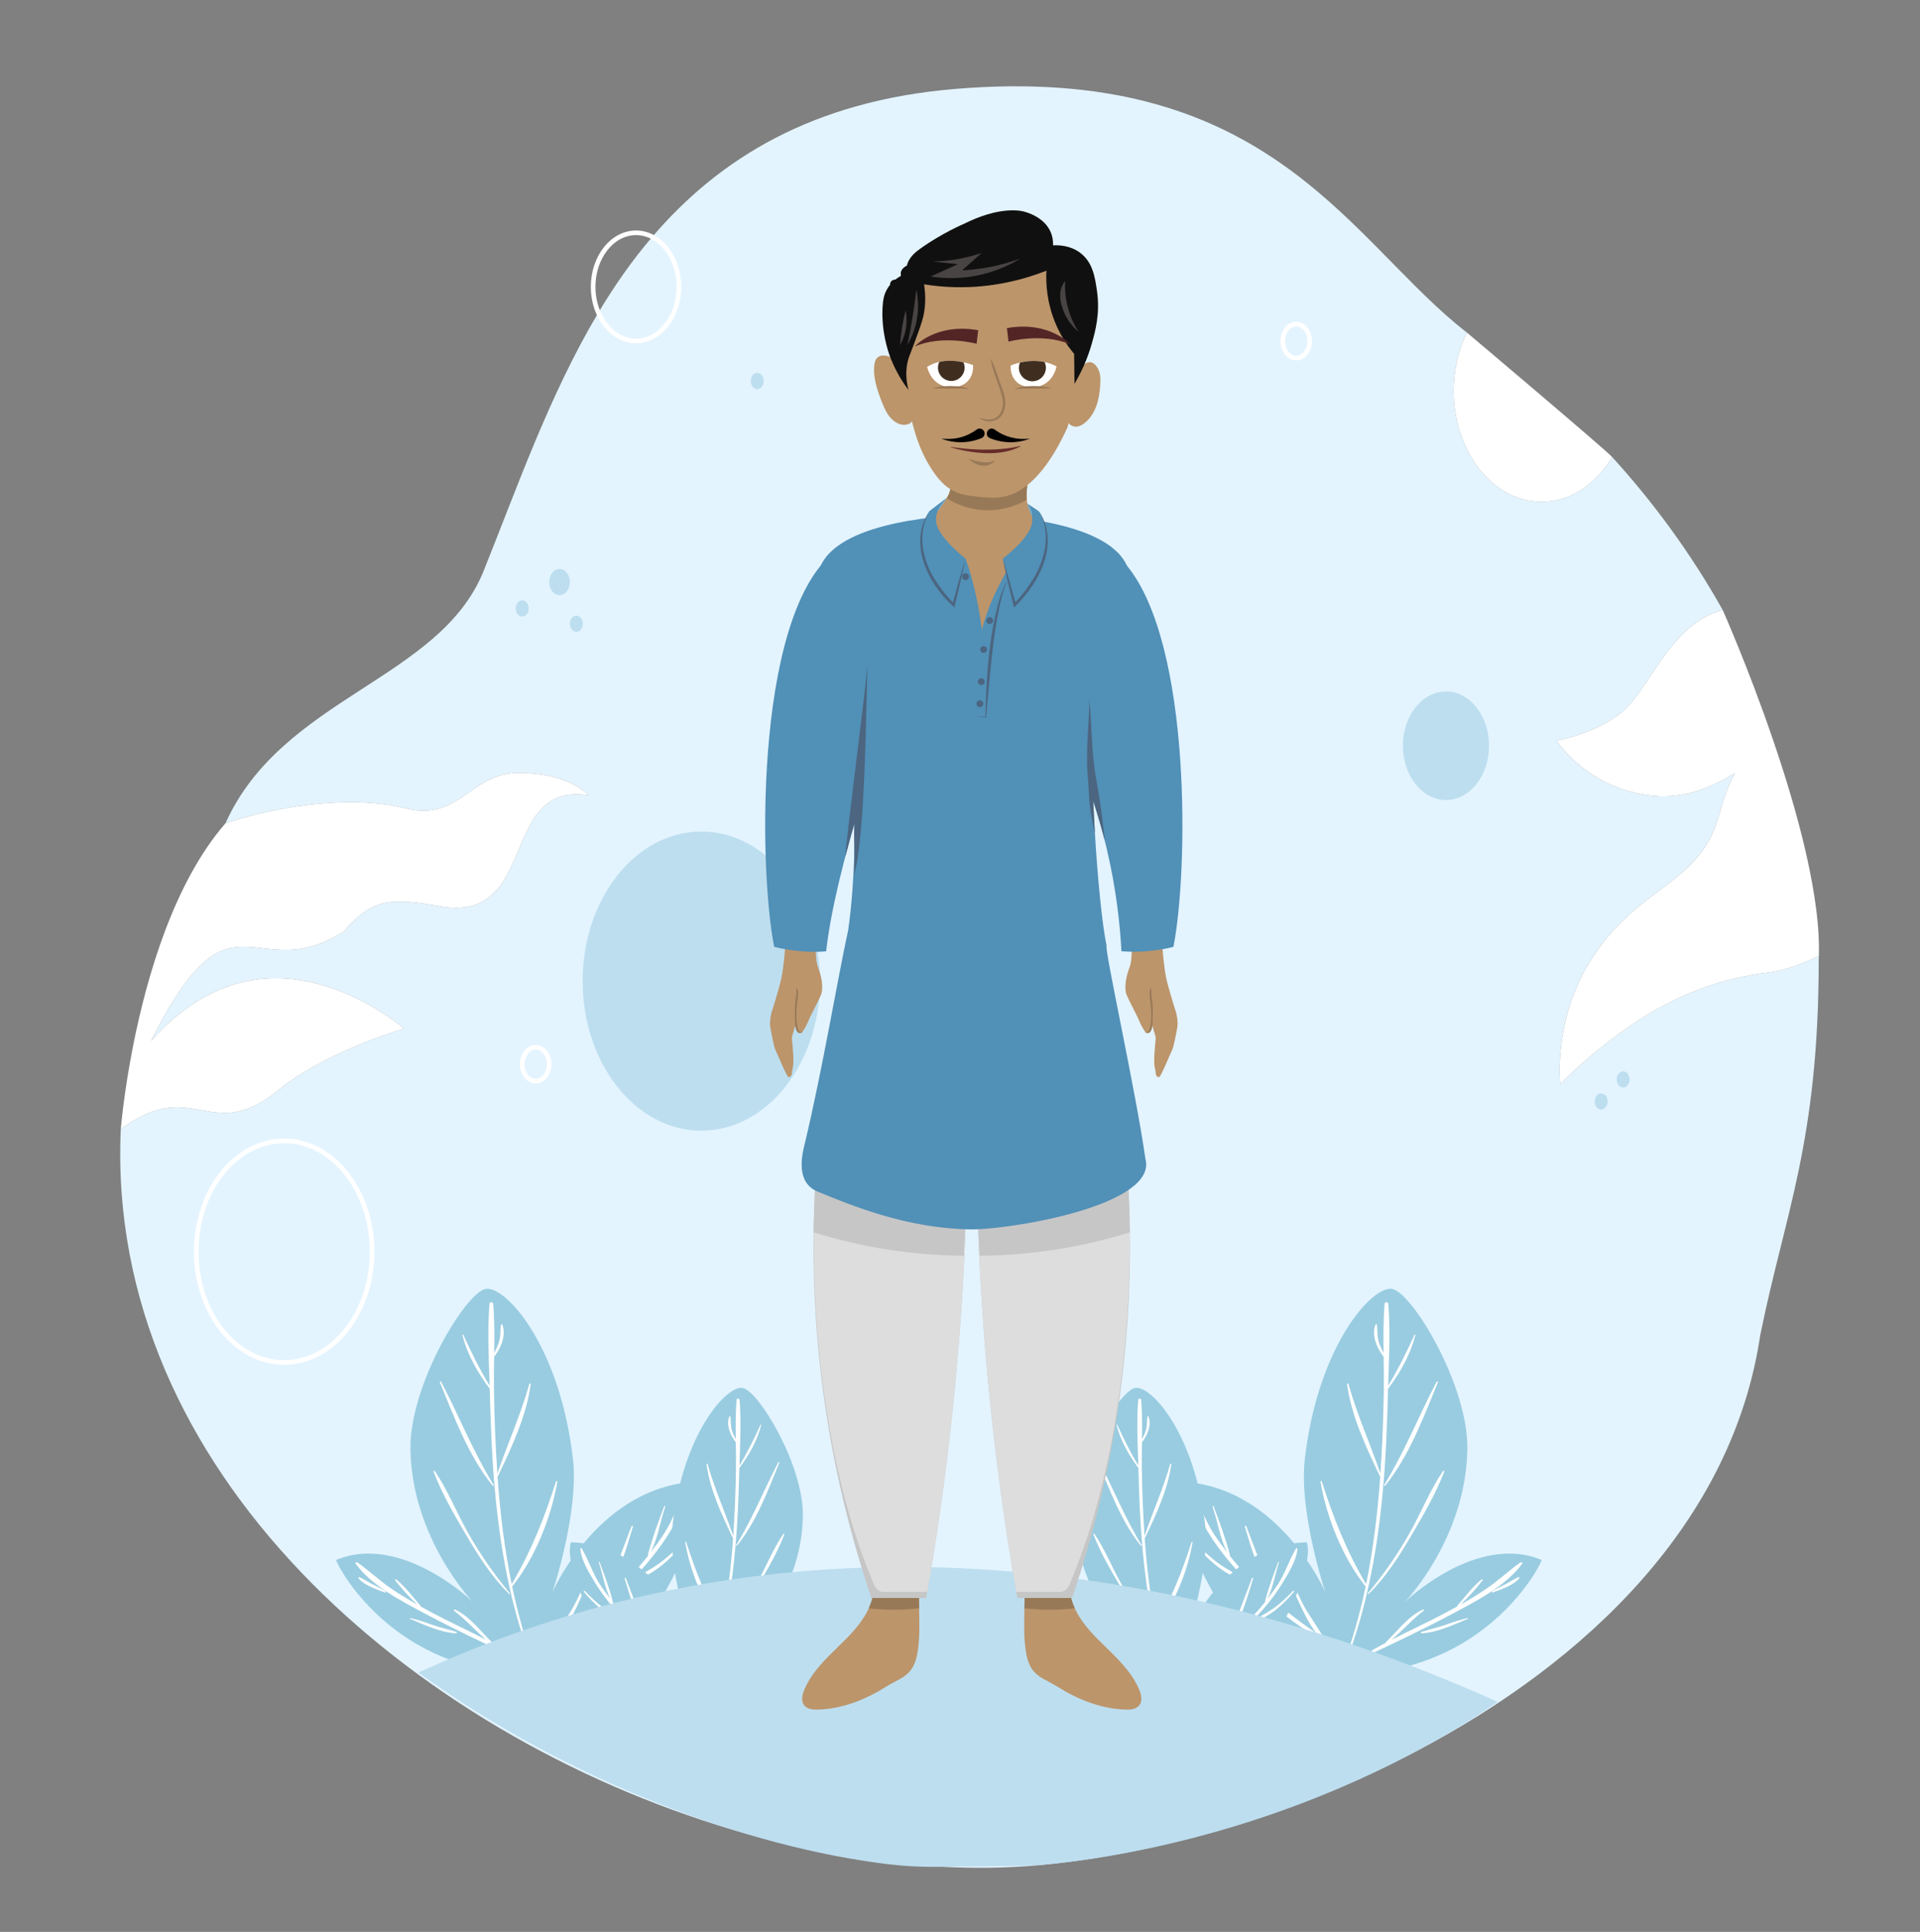 <?xml version="1.0" encoding="utf-8"?>
<!-- Generator: Adobe Illustrator 16.0.0, SVG Export Plug-In . SVG Version: 6.00 Build 0)  -->
<!DOCTYPE svg PUBLIC "-//W3C//DTD SVG 1.1//EN" "http://www.w3.org/Graphics/SVG/1.1/DTD/svg11.dtd">
<svg version="1.1" id="Layer_1" xmlns="http://www.w3.org/2000/svg" xmlns:xlink="http://www.w3.org/1999/xlink" x="0px" y="0px"
	 width="630px" height="634px" viewBox="0 0 630 634" enable-background="new 0 0 630 634" xml:space="preserve">
<rect x="0" y="0" width="630" height="634" fill="#808080" stroke="none"/>
<g>
	<defs>
		<polyline id="SVGID_1_" points="-188,-201 812,-201 812,799 -188,799 		"/>
	</defs>
	<clipPath id="SVGID_2_">
		<use xlink:href="#SVGID_1_"  overflow="visible"/>
	</clipPath>
	<path clip-path="url(#SVGID_2_)" fill="#E3F4FF" d="M596.765,314.966c0,59.88-11.12,83.199-19.199,123.29
		c-9.12,61.229-56.811,107.06-112.761,136.399c-0.17,0.101-0.34,0.19-0.51,0.271c-34.68,18.109-72.49,29.89-106.24,35.08
		c-0.64,0.1-1.279,0.199-1.91,0.279c-0.67,0.11-1.34,0.21-2,0.29c-1.22,0.17-2.42,0.33-3.63,0.48c-1.43,0.18-2.85,0.35-4.27,0.51
		c-2.07,0.24-4.13,0.44-6.16,0.62c-10.04,0.859-20.43,1-31.04,0.45c-22.48-1.15-45.96-5.37-69.27-12.351
		c-104.19-31.17-205.19-117.27-200.14-229.68c23.26-17.45,29.1,4.4,50.31-11.72c15.69-13.54,42.73-21.341,42.73-21.341
		c-16.86-13.409-52.04-31.06-83.12,4.08c26.65-53.35,33.65-17.17,63.19-35.859c8.76-9.92,13.54-11.43,30.06-8.63
		c34.73,7.49,20.08-40.82,50.39-36.12c0,0-6.19-7.28-22.71-7.39s-19.41,16.24-37.81,11.56c-11.92-3.04-28.44-2.39-44.77,1.2
		c-4.69,1.03-9.37,2.3-13.92,3.8c18.61-41.39,70.21-47.01,84.65-82.68c10.87-27.01,21.62-57.95,37.7-84.89
		c5.26-8.82,11.1-17.21,17.7-24.89c21.88-25.6,52.52-44.62,99.359-48.54c100.521-8.39,127.98,46.61,164.181,76.93
		c1.24,1.04,2.49,2.05,3.76,3.03c-2.75,5.56-4.34,12.13-4.34,19.17c0,20.08,12.91,36.36,28.84,36.36c9.48,0,17.9-5.77,23.16-14.68
		c12.97,14.23,25.54,31.06,36.26,50.18c-0.189,0.04-0.38,0.09-0.57,0.15c-15.75,4.54-22.43,23.01-30.54,31.5
		c-8.09,8.49-23.409,11.23-23.409,11.23s10.14,16.09,31.949,18.14c10.25,0.96,19.051-2.87,26.61-7.52
		c-5.88,10.68-4.29,18.04-12.33,27.6c-9.39,11.18-23.39,15.07-35.39,34.49c-12.01,19.42-9.641,40.02-9.641,40.02
		c3.311-3.359,8.061-7.85,14.2-12.64c5.38-4.21,15.87-12.29,29.811-17.86c12.09-4.819,21.83-5.779,24.979-6.24
		c4.78-0.699,10.16-2.539,15.82-5.319C596.755,314.136,596.765,314.556,596.765,314.966"/>
	<path clip-path="url(#SVGID_2_)" fill="#FFFFFF" d="M528.995,149.996c-5.26,8.91-13.681,14.68-23.16,14.68
		c-15.93,0-28.84-16.28-28.84-36.36c0-7.04,1.59-13.61,4.34-19.17C481.335,109.146,526.625,147.365,528.995,149.996"/>
	<path clip-path="url(#SVGID_2_)" fill="#FFFFFF" d="M193.195,261.016c-30.31-4.7-15.66,43.609-50.39,36.12
		c-16.52-2.8-21.3-1.29-30.06,8.63c-29.54,18.689-36.54-17.49-63.19,35.859c31.08-35.14,66.26-17.489,83.12-4.08
		c0,0-27.04,7.801-42.73,21.341c-21.21,16.12-27.05-5.73-50.31,11.72c0,0,0.92-11.7,4.11-27.76c4.45-22.36,13.3-53.19,30.24-72.66
		c4.55-1.5,9.23-2.77,13.92-3.8c16.33-3.59,32.85-4.24,44.77-1.2c18.4,4.68,21.29-11.67,37.81-11.56
		S193.195,261.016,193.195,261.016"/>
	<path clip-path="url(#SVGID_2_)" fill="#FFFFFF" d="M596.765,314.966c0-0.41-0.01-0.83-0.02-1.24
		c-5.66,2.78-11.04,4.62-15.82,5.319c-3.149,0.461-12.89,1.421-24.979,6.24c-13.94,5.57-24.431,13.65-29.811,17.86
		c-6.14,4.79-10.89,9.28-14.2,12.64c0,0-2.369-20.6,9.641-40.02c12-19.42,26-23.31,35.39-34.49c8.04-9.56,6.45-16.92,12.33-27.6
		c-7.56,4.65-16.36,8.48-26.61,7.52c-21.81-2.05-31.949-18.14-31.949-18.14s15.319-2.74,23.409-11.23
		c8.11-8.49,14.79-26.96,30.54-31.5c0.19-0.06,0.381-0.11,0.57-0.15C565.255,200.175,598.715,275.285,596.765,314.966"/>
	<path clip-path="url(#SVGID_2_)" fill="#99CCE0" d="M110.32,511.937c21.433-8.965,44.873,13.805,44.873,13.805
		s-20.094-20.76-20.515-50.231c-0.304-20.993,18.215-51.494,24.722-52.537c6.51-1.043,24.307,18.572,28.611,55.888
		c2.01,17.414-6.713,43.589-6.713,43.589s15.423-35.553,48.384-36.223c2.537,8.707-6.436,27.831-13.158,39.18
		c-5.833,9.852-20.474,27.129-52.178,23.305C125.309,544.002,109.834,512.141,110.32,511.937"/>
	<path clip-path="url(#SVGID_2_)" fill="#FFFFFF" d="M151.962,437.938c2.648,5.777,5.375,11.391,8.701,16.796
		c-0.293-8.887-0.747-17.969-0.062-26.778c0.062-0.799,1.178-0.799,1.241,0c0.413,5.309,0.391,10.689,0.32,16.065
		c0.606-1.135,1.136-2.308,1.543-3.546c0.625-1.912,0.421-3.861,0.655-5.819l0.415-0.058c1.437,3.518-0.375,7.735-2.629,10.654
		c-0.051,3.685-0.114,7.365-0.06,11.018c0.134,9.114,0.489,18.224,1.117,27.321c3.397-9.951,7.707-19.385,10.534-29.57l0.429,0.055
		c-1.363,10.459-6.235,20.803-10.732,30.26l-0.177,0.103l0.035,0.584c0.84,11.671,2.243,23.375,4.606,34.863
		c6.415-10.819,10.725-21.738,14.546-33.717c0.087-0.274,0.47-0.16,0.421,0.117c-1.999,11.672-7.308,25.004-14.755,34.29
		l-0.065,0.031c1.594,7.615,3.609,15.131,6.181,22.475c0.125,0.354-0.429,0.502-0.559,0.154
		c-6.461-17.602-9.641-36.017-11.32-54.634c-0.918-10.154-1.322-20.35-1.586-30.54c-0.016-0.76-0.043-1.53-0.071-2.297
		c-3.91-5.187-7.441-11.4-8.972-17.723L151.962,437.938z"/>
	<path clip-path="url(#SVGID_2_)" fill="#FFFFFF" d="M117.197,512.713c3.761,2.607,7.085,5.788,10.861,8.406
		c2.846,1.974,5.825,3.753,8.848,5.453c-2.64-2.48-5.144-5.236-7.339-8.093l0.321-0.247c3.08,2.425,5.467,5.766,8.06,8.685
		l0.025,0.261c1.271,0.703,2.55,1.398,3.832,2.082c5.803,3.098,11.827,5.843,17.696,8.854c-3.587-3.042-6.675-6.626-10.458-9.48
		c-0.248-0.188-0.041-0.555,0.247-0.422c4.918,2.276,8.305,7.057,12.131,10.729l0.079,0.203c2.232,1.182,4.438,2.409,6.588,3.724
		c0.381,0.23,0.049,0.763-0.339,0.581c-9.424-4.395-18.869-8.893-28.052-13.775c-7.821-4.154-17.631-9.166-22.986-16.476
		C116.505,512.912,116.912,512.515,117.197,512.713"/>
	<path clip-path="url(#SVGID_2_)" fill="#FFFFFF" d="M177.851,540.281c1.312-0.853,2.605-1.724,3.9-2.597l0.003-0.021
		c1.982-3.811,4.766-7.23,6.778-11.087c2.246-4.302,4.093-8.907,5.326-13.608l0.361,0.101c-0.738,4.942-2.707,9.514-4.866,13.991
		c-1.386,2.863-3.015,6.382-5.239,9.006c4.728-3.27,9.315-6.697,13.685-10.41c3.085-8.269,6.3-16.492,9.394-24.76
		c0.111-0.299,0.578-0.184,0.486,0.131c-2.374,8.006-5.046,16.246-8.827,23.739c2.393-2.072,4.721-4.226,6.969-6.494
		c2.439-2.455,4.715-5.057,6.863-7.762l-0.103-0.229c1.396-5.377,3.425-10.867,5.404-16.063l0.334,0.093
		c-1.686,4.854-2.466,10.519-4.82,15.14c1.485-1.931,2.925-3.899,4.266-5.934c3.088-4.685,4.652-10.032,7.485-14.771
		c0.147-0.25,0.614-0.163,0.581,0.159c-0.475,4.87-3.623,9.855-6.108,13.954c-3.324,5.494-7.498,10.47-11.892,15.127
		c-6.35,6.738-13.712,12.952-21.634,18.015c2.857-0.245,5.665-0.331,8.53-1.07c3.737-0.962,7.205-2.887,10.578-4.71
		c0.274-0.149,0.506,0.25,0.245,0.422c-5.856,3.772-13.55,7.563-20.752,6.208c-2.205,1.36-4.44,2.656-6.719,3.827
		C177.819,540.812,177.604,540.444,177.851,540.281"/>
	<path clip-path="url(#SVGID_2_)" fill="#FFFFFF" d="M142.666,482.761c4.114,6.051,6.944,13.106,10.488,19.513
		c4.09,7.396,8.808,14.18,14.212,20.676l-0.233,0.233c-5.614-5.529-9.937-12.221-13.911-18.983
		c-3.965-6.749-8.182-13.938-10.971-21.26C142.152,482.685,142.527,482.565,142.666,482.761"/>
	<path clip-path="url(#SVGID_2_)" fill="#FFFFFF" d="M144.667,453.3c5.977,11.404,10.586,23.177,17.387,34.173l-0.297,0.231
		c-7.97-9.767-12.753-22.683-17.492-34.235L144.667,453.3z"/>
	<path clip-path="url(#SVGID_2_)" fill="#FFFFFF" d="M134.458,531.004c2.493,0.468,4.905,1.363,7.295,2.2
		c2.68,0.935,5.437,1.542,8.134,2.396l-0.049,0.386c-5.084-0.092-10.796-2.868-15.434-4.783L134.458,531.004z"/>
	<path clip-path="url(#SVGID_2_)" fill="#FFFFFF" d="M117.737,517.518c1.502,0.564,2.83,1.54,4.256,2.276
		c1.523,0.786,3.058,1.505,4.519,2.4c0.22,0.133,0.076,0.526-0.182,0.429c-2.857-1.103-6.814-2.319-8.783-4.777L117.737,517.518z"/>
	<path clip-path="url(#SVGID_2_)" fill="#FFFFFF" d="M208.019,518.229c2.577-1.78,5.418-3.117,7.984-4.932
		c2.917-2.061,5.53-4.587,7.988-7.164c0.241-0.256,0.594,0.117,0.377,0.375c-4.076,4.878-9.885,10.382-16.216,12.036
		L208.019,518.229z"/>
	<path clip-path="url(#SVGID_2_)" fill="#99CCE0" d="M282.958,526.751c-17.171-7.183-35.95,11.059-35.95,11.059
		s16.099-16.631,16.436-40.242c0.243-16.817-14.593-41.253-19.806-42.089c-5.215-0.835-19.472,14.88-22.921,44.774
		c-1.61,13.951,5.379,34.92,5.379,34.92s-12.356-28.482-38.763-29.02c-2.032,6.976,5.156,22.296,10.541,31.39
		c4.674,7.891,16.403,21.732,41.802,18.67C270.95,552.439,283.347,526.914,282.958,526.751"/>
	<path clip-path="url(#SVGID_2_)" fill="#FFFFFF" d="M249.598,467.469c-2.121,4.628-4.306,9.125-6.971,13.455
		c0.235-7.119,0.598-14.395,0.05-21.453c-0.05-0.64-0.944-0.64-0.994,0c-0.331,4.254-0.313,8.564-0.257,12.872
		c-0.485-0.91-0.909-1.849-1.236-2.841c-0.5-1.532-0.337-3.095-0.524-4.663l-0.333-0.046c-1.151,2.818,0.3,6.197,2.106,8.535
		c0.042,2.953,0.091,5.9,0.048,8.827c-0.107,7.302-0.392,14.599-0.894,21.888c-2.722-7.972-6.175-15.53-8.44-23.689l-0.343,0.043
		c1.092,8.38,4.995,16.666,8.598,24.242l0.141,0.083l-0.028,0.468c-0.672,9.35-1.797,18.727-3.69,27.93
		c-5.139-8.668-8.592-17.414-11.653-27.012c-0.07-0.22-0.377-0.129-0.337,0.094c1.601,9.351,5.855,20.031,11.82,27.471l0.052,0.026
		c-1.277,6.101-2.891,12.121-4.951,18.004c-0.101,0.285,0.343,0.402,0.448,0.124c5.176-14.102,7.723-28.854,9.068-43.77
		c0.735-8.135,1.06-16.303,1.271-24.466c0.013-0.609,0.035-1.227,0.056-1.84c3.133-4.156,5.962-9.134,7.189-14.199L249.598,467.469z
		"/>
	<path clip-path="url(#SVGID_2_)" fill="#FFFFFF" d="M277.449,527.373c-3.013,2.089-5.676,4.637-8.701,6.734
		c-2.28,1.582-4.667,3.007-7.088,4.368c2.115-1.986,4.121-4.194,5.879-6.483l-0.257-0.198c-2.467,1.943-4.38,4.619-6.458,6.958
		l-0.019,0.209c-1.018,0.563-2.043,1.12-3.07,1.669c-4.65,2.48-9.476,4.68-14.177,7.093c2.874-2.437,5.348-5.309,8.378-7.596
		c0.199-0.15,0.033-0.444-0.197-0.337c-3.941,1.823-6.654,5.652-9.719,8.594l-0.064,0.163c-1.788,0.947-3.555,1.93-5.278,2.983
		c-0.304,0.185-0.039,0.611,0.272,0.466c7.55-3.521,15.117-7.124,22.473-11.036c6.266-3.328,14.125-7.343,18.415-13.199
		C278.004,527.532,277.677,527.215,277.449,527.373"/>
	<path clip-path="url(#SVGID_2_)" fill="#FFFFFF" d="M228.856,549.459c-1.051-0.683-2.087-1.382-3.124-2.08l-0.003-0.017
		c-1.588-3.054-3.818-5.792-5.43-8.883c-1.8-3.445-3.279-7.136-4.267-10.901l-0.289,0.08c0.592,3.96,2.169,7.622,3.899,11.21
		c1.109,2.293,2.415,5.111,4.197,7.214c-3.788-2.619-7.463-5.365-10.964-8.34c-2.471-6.624-5.047-13.213-7.526-19.835
		c-0.089-0.24-0.463-0.148-0.389,0.104c1.902,6.414,4.042,13.016,7.071,19.019c-1.917-1.66-3.781-3.386-5.583-5.202
		c-1.954-1.967-3.777-4.051-5.498-6.22l0.083-0.182c-1.119-4.308-2.744-8.707-4.33-12.869l-0.267,0.074
		c1.351,3.888,1.975,8.426,3.861,12.129c-1.19-1.547-2.343-3.124-3.418-4.754c-2.473-3.753-3.727-8.037-5.996-11.834
		c-0.117-0.2-0.492-0.13-0.466,0.129c0.381,3.901,2.903,7.896,4.894,11.179c2.663,4.401,6.007,8.388,9.527,12.118
		c5.087,5.398,10.985,10.377,17.332,14.433c-2.289-0.196-4.539-0.266-6.834-0.857c-2.994-0.771-5.772-2.313-8.474-3.772
		c-0.22-0.12-0.405,0.199-0.196,0.337c4.691,3.022,10.854,6.06,16.624,4.974c1.767,1.09,3.558,2.128,5.383,3.066
		C228.883,549.883,229.055,549.59,228.856,549.459"/>
	<path clip-path="url(#SVGID_2_)" fill="#FFFFFF" d="M257.045,503.377c-3.296,4.848-5.563,10.5-8.403,15.633
		c-3.276,5.924-7.055,11.359-11.385,16.564l0.187,0.187c4.497-4.43,7.961-9.791,11.144-15.209c3.177-5.406,6.555-11.166,8.79-17.031
		C257.456,503.316,257.156,503.221,257.045,503.377"/>
	<path clip-path="url(#SVGID_2_)" fill="#FFFFFF" d="M255.441,479.775c-4.789,9.136-8.481,18.567-13.929,27.377l0.237,0.185
		c6.386-7.824,10.217-18.171,14.014-27.427L255.441,479.775z"/>
	<path clip-path="url(#SVGID_2_)" fill="#FFFFFF" d="M263.62,542.026c-1.997,0.374-3.929,1.092-5.844,1.763
		c-2.147,0.748-4.356,1.235-6.516,1.918l0.039,0.31c4.073-0.074,8.648-2.297,12.364-3.831L263.62,542.026z"/>
	<path clip-path="url(#SVGID_2_)" fill="#FFFFFF" d="M277.016,531.222c-1.203,0.453-2.267,1.234-3.409,1.823
		c-1.221,0.631-2.45,1.206-3.621,1.924c-0.176,0.106-0.061,0.422,0.146,0.343c2.289-0.883,5.459-1.857,7.036-3.826L277.016,531.222z
		"/>
	<path clip-path="url(#SVGID_2_)" fill="#FFFFFF" d="M204.688,531.792c-2.065-1.427-4.34-2.498-6.397-3.951
		c-2.336-1.651-4.429-3.675-6.398-5.739c-0.194-0.205-0.477,0.094-0.303,0.3c3.266,3.907,7.92,8.317,12.991,9.644L204.688,531.792z"
		/>
	<path clip-path="url(#SVGID_2_)" fill="#99CCE0" d="M505.827,511.937c-21.433-8.965-44.873,13.805-44.873,13.805
		s20.094-20.76,20.515-50.231c0.305-20.993-18.215-51.494-24.722-52.537c-6.51-1.043-24.307,18.572-28.611,55.888
		c-2.01,17.414,6.714,43.589,6.714,43.589s-15.424-35.553-48.385-36.223c-2.537,8.707,6.437,27.831,13.158,39.18
		c5.833,9.852,20.475,27.129,52.178,23.305C490.838,544.002,506.313,512.141,505.827,511.937"/>
	<path clip-path="url(#SVGID_2_)" fill="#FFFFFF" d="M464.186,437.938c-2.648,5.777-5.375,11.391-8.701,16.796
		c0.293-8.887,0.747-17.969,0.063-26.778c-0.063-0.799-1.179-0.799-1.241,0c-0.413,5.309-0.392,10.689-0.32,16.065
		c-0.605-1.135-1.136-2.308-1.543-3.546c-0.625-1.912-0.421-3.861-0.655-5.819l-0.414-0.058c-1.438,3.518,0.375,7.735,2.629,10.654
		c0.051,3.685,0.113,7.365,0.06,11.018c-0.134,9.114-0.489,18.224-1.117,27.321c-3.396-9.951-7.707-19.385-10.534-29.57
		l-0.429,0.055c1.363,10.459,6.235,20.803,10.732,30.26l0.177,0.103l-0.035,0.584c-0.84,11.671-2.243,23.375-4.605,34.863
		c-6.415-10.819-10.726-21.738-14.547-33.717c-0.087-0.274-0.47-0.16-0.421,0.117c1.999,11.672,7.309,25.004,14.755,34.29
		l0.065,0.031c-1.594,7.615-3.609,15.131-6.181,22.475c-0.125,0.354,0.429,0.502,0.559,0.154
		c6.461-17.602,9.641-36.017,11.32-54.634c0.918-10.154,1.322-20.35,1.586-30.54c0.016-0.76,0.043-1.53,0.071-2.297
		c3.909-5.187,7.44-11.4,8.972-17.723L464.186,437.938z"/>
	<path clip-path="url(#SVGID_2_)" fill="#FFFFFF" d="M498.951,512.713c-3.762,2.607-7.086,5.788-10.861,8.406
		c-2.846,1.974-5.825,3.753-8.849,5.453c2.641-2.48,5.145-5.236,7.34-8.093l-0.321-0.247c-3.08,2.425-5.467,5.766-8.061,8.685
		l-0.024,0.261c-1.271,0.703-2.55,1.398-3.832,2.082c-5.803,3.098-11.827,5.843-17.696,8.854c3.587-3.042,6.675-6.626,10.458-9.48
		c0.248-0.188,0.041-0.555-0.247-0.422c-4.918,2.276-8.305,7.057-12.131,10.729l-0.079,0.203c-2.231,1.182-4.438,2.409-6.588,3.724
		c-0.381,0.23-0.049,0.763,0.339,0.581c9.424-4.395,18.869-8.893,28.053-13.775c7.82-4.154,17.63-9.166,22.985-16.476
		C499.643,512.912,499.235,512.515,498.951,512.713"/>
	<path clip-path="url(#SVGID_2_)" fill="#FFFFFF" d="M438.296,540.281c-1.312-0.853-2.604-1.724-3.899-2.597l-0.004-0.021
		c-1.981-3.811-4.766-7.23-6.777-11.087c-2.246-4.302-4.093-8.907-5.326-13.608l-0.361,0.101c0.738,4.942,2.707,9.514,4.866,13.991
		c1.386,2.863,3.015,6.382,5.239,9.006c-4.729-3.27-9.315-6.697-13.686-10.41c-3.085-8.269-6.3-16.492-9.394-24.76
		c-0.111-0.299-0.578-0.184-0.486,0.131c2.374,8.006,5.046,16.246,8.827,23.739c-2.393-2.072-4.721-4.226-6.969-6.494
		c-2.439-2.455-4.715-5.057-6.863-7.762l0.104-0.229c-1.396-5.377-3.426-10.867-5.404-16.063l-0.334,0.093
		c1.686,4.854,2.466,10.519,4.82,15.14c-1.485-1.931-2.926-3.899-4.267-5.934c-3.088-4.685-4.651-10.032-7.484-14.771
		c-0.147-0.25-0.614-0.163-0.581,0.159c0.475,4.87,3.623,9.855,6.107,13.954c3.324,5.494,7.498,10.47,11.893,15.127
		c6.35,6.738,13.712,12.952,21.634,18.015c-2.857-0.245-5.665-0.331-8.53-1.07c-3.737-0.962-7.205-2.887-10.578-4.71
		c-0.273-0.149-0.505,0.25-0.245,0.422c5.856,3.772,13.551,7.563,20.752,6.208c2.205,1.36,4.44,2.656,6.72,3.827
		C438.329,540.812,438.543,540.444,438.296,540.281"/>
	<path clip-path="url(#SVGID_2_)" fill="#FFFFFF" d="M473.481,482.761c-4.113,6.051-6.943,13.106-10.487,19.513
		c-4.09,7.396-8.809,14.18-14.212,20.676l0.232,0.233c5.614-5.529,9.938-12.221,13.911-18.983
		c3.965-6.749,8.182-13.938,10.971-21.26C473.995,482.685,473.62,482.565,473.481,482.761"/>
	<path clip-path="url(#SVGID_2_)" fill="#FFFFFF" d="M471.48,453.3c-5.978,11.404-10.586,23.177-17.387,34.173l0.296,0.231
		c7.971-9.767,12.754-22.683,17.493-34.235L471.48,453.3z"/>
	<path clip-path="url(#SVGID_2_)" fill="#FFFFFF" d="M481.689,531.004c-2.493,0.468-4.905,1.363-7.295,2.2
		c-2.681,0.935-5.438,1.542-8.135,2.396l0.049,0.386c5.084-0.092,10.797-2.868,15.435-4.783L481.689,531.004z"/>
	<path clip-path="url(#SVGID_2_)" fill="#FFFFFF" d="M498.41,517.518c-1.502,0.564-2.83,1.54-4.256,2.276
		c-1.523,0.786-3.058,1.505-4.52,2.4c-0.22,0.133-0.075,0.526,0.183,0.429c2.856-1.103,6.813-2.319,8.783-4.777L498.41,517.518z"/>
	<path clip-path="url(#SVGID_2_)" fill="#FFFFFF" d="M408.129,518.229c-2.577-1.78-5.418-3.117-7.984-4.932
		c-2.917-2.061-5.529-4.587-7.988-7.164c-0.24-0.256-0.594,0.117-0.377,0.375c4.076,4.878,9.886,10.382,16.217,12.036
		L408.129,518.229z"/>
	<path clip-path="url(#SVGID_2_)" fill="#99CCE0" d="M333.189,526.751c17.171-7.183,35.95,11.059,35.95,11.059
		s-16.1-16.631-16.437-40.242c-0.242-16.817,14.594-41.253,19.807-42.089c5.215-0.835,19.472,14.88,22.921,44.774
		c1.609,13.951-5.379,34.92-5.379,34.92s12.355-28.482,38.763-29.02c2.032,6.976-5.156,22.296-10.541,31.39
		c-4.674,7.891-16.403,21.732-41.802,18.67C345.197,552.439,332.801,526.914,333.189,526.751"/>
	<path clip-path="url(#SVGID_2_)" fill="#FFFFFF" d="M366.55,467.469c2.121,4.628,4.306,9.125,6.971,13.455
		c-0.234-7.119-0.598-14.395-0.05-21.453c0.05-0.64,0.944-0.64,0.994,0c0.331,4.254,0.313,8.564,0.257,12.872
		c0.485-0.91,0.909-1.849,1.236-2.841c0.5-1.532,0.337-3.095,0.523-4.663l0.333-0.046c1.151,2.818-0.3,6.197-2.105,8.535
		c-0.042,2.953-0.091,5.9-0.048,8.827c0.106,7.302,0.392,14.599,0.894,21.888c2.723-7.972,6.175-15.53,8.44-23.689l0.344,0.043
		c-1.093,8.38-4.996,16.666-8.599,24.242l-0.142,0.083l0.028,0.468c0.672,9.35,1.797,18.727,3.689,27.93
		c5.14-8.668,8.593-17.414,11.653-27.012c0.07-0.22,0.377-0.129,0.338,0.094c-1.602,9.351-5.855,20.031-11.82,27.471l-0.053,0.026
		c1.277,6.101,2.892,12.121,4.951,18.004c0.102,0.285-0.343,0.402-0.448,0.124c-5.176-14.102-7.723-28.854-9.067-43.77
		c-0.735-8.135-1.061-16.303-1.271-24.466c-0.013-0.609-0.035-1.227-0.056-1.84c-3.133-4.156-5.962-9.134-7.189-14.199
		L366.55,467.469z"/>
	<path clip-path="url(#SVGID_2_)" fill="#FFFFFF" d="M338.698,527.373c3.013,2.089,5.676,4.637,8.701,6.734
		c2.28,1.582,4.667,3.007,7.088,4.368c-2.115-1.986-4.121-4.194-5.879-6.483l0.257-0.198c2.467,1.943,4.38,4.619,6.458,6.958
		l0.02,0.209c1.018,0.563,2.043,1.12,3.069,1.669c4.65,2.48,9.477,4.68,14.178,7.093c-2.874-2.437-5.349-5.309-8.378-7.596
		c-0.198-0.15-0.033-0.444,0.196-0.337c3.941,1.823,6.654,5.652,9.719,8.594l0.064,0.163c1.788,0.947,3.555,1.93,5.278,2.983
		c0.304,0.185,0.039,0.611-0.272,0.466c-7.55-3.521-15.117-7.124-22.473-11.036c-6.267-3.328-14.125-7.343-18.415-13.199
		C338.144,527.532,338.471,527.215,338.698,527.373"/>
	<path clip-path="url(#SVGID_2_)" fill="#FFFFFF" d="M387.291,549.459c1.051-0.683,2.087-1.382,3.124-2.08l0.003-0.017
		c1.588-3.054,3.818-5.792,5.43-8.883c1.8-3.445,3.279-7.136,4.268-10.901l0.289,0.08c-0.593,3.96-2.17,7.622-3.899,11.21
		c-1.109,2.293-2.415,5.111-4.197,7.214c3.788-2.619,7.463-5.365,10.964-8.34c2.472-6.624,5.047-13.213,7.526-19.835
		c0.089-0.24,0.463-0.148,0.389,0.104c-1.901,6.414-4.042,13.016-7.07,19.019c1.917-1.66,3.78-3.386,5.583-5.202
		c1.954-1.967,3.776-4.051,5.498-6.22l-0.083-0.182c1.118-4.308,2.743-8.707,4.329-12.869l0.268,0.074
		c-1.352,3.888-1.975,8.426-3.861,12.129c1.19-1.547,2.344-3.124,3.418-4.754c2.474-3.753,3.728-8.037,5.996-11.834
		c0.117-0.2,0.492-0.13,0.466,0.129c-0.381,3.901-2.902,7.896-4.894,11.179c-2.663,4.401-6.007,8.388-9.527,12.118
		c-5.087,5.398-10.984,10.377-17.332,14.433c2.289-0.196,4.539-0.266,6.834-0.857c2.994-0.771,5.772-2.313,8.475-3.772
		c0.22-0.12,0.404,0.199,0.195,0.337c-4.69,3.022-10.854,6.06-16.624,4.974c-1.767,1.09-3.558,2.128-5.383,3.066
		C387.265,549.883,387.093,549.59,387.291,549.459"/>
	<path clip-path="url(#SVGID_2_)" fill="#FFFFFF" d="M359.103,503.377c3.296,4.848,5.563,10.5,8.403,15.633
		c3.275,5.924,7.055,11.359,11.385,16.564l-0.188,0.187c-4.497-4.43-7.961-9.791-11.144-15.209
		c-3.177-5.406-6.556-11.166-8.79-17.031C358.691,503.316,358.991,503.221,359.103,503.377"/>
	<path clip-path="url(#SVGID_2_)" fill="#FFFFFF" d="M360.706,479.775c4.789,9.136,8.48,18.567,13.929,27.377l-0.237,0.185
		c-6.386-7.824-10.217-18.171-14.014-27.427L360.706,479.775z"/>
	<path clip-path="url(#SVGID_2_)" fill="#FFFFFF" d="M352.527,542.026c1.997,0.374,3.929,1.092,5.844,1.763
		c2.147,0.748,4.356,1.235,6.517,1.918l-0.039,0.31c-4.073-0.074-8.648-2.297-12.364-3.831L352.527,542.026z"/>
	<path clip-path="url(#SVGID_2_)" fill="#FFFFFF" d="M339.132,531.222c1.202,0.453,2.267,1.234,3.408,1.823
		c1.222,0.631,2.45,1.206,3.621,1.924c0.177,0.106,0.062,0.422-0.146,0.343c-2.289-0.883-5.459-1.857-7.036-3.826L339.132,531.222z"
		/>
	<path clip-path="url(#SVGID_2_)" fill="#FFFFFF" d="M411.459,531.792c2.064-1.427,4.341-2.498,6.396-3.951
		c2.336-1.651,4.43-3.675,6.398-5.739c0.194-0.205,0.477,0.094,0.303,0.3c-3.266,3.907-7.92,8.317-12.99,9.644L411.459,531.792z"/>
	<path clip-path="url(#SVGID_2_)" fill="#BDDEEF" d="M269.066,321.978c0,27.107-17.436,49.082-38.943,49.082
		c-21.508,0-38.944-21.975-38.944-49.082c0-27.107,17.436-49.082,38.944-49.082C251.63,272.896,269.066,294.871,269.066,321.978"/>
	<path clip-path="url(#SVGID_2_)" fill="#BDDEEF" d="M488.597,244.733c0,9.841-6.33,17.819-14.139,17.819
		s-14.139-7.978-14.139-17.819c0-9.841,6.33-17.819,14.139-17.819S488.597,234.892,488.597,244.733"/>
	<path clip-path="url(#SVGID_2_)" fill="#BDDEEF" d="M491.475,558.535c-46.313,31.491-99.907,47.984-145.23,53.03
		c-3.711,0.413-7.43,0.654-11.163,0.731c-9.383,0.193-18.854,0.313-28.411,0.358c-4.97,0.024-9.939-0.235-14.875-0.823
		c-46.459-5.532-105.306-27.264-154.49-62.946c18.047-8.304,37.948-15.771,59.711-21.632
		C322.424,493.479,435.07,533.158,491.475,558.535"/>
	<path clip-path="url(#SVGID_2_)" fill="#BDDEEF" d="M173.475,199.657c0,1.473-0.947,2.667-2.116,2.667
		c-1.168,0-2.116-1.194-2.116-2.667s0.948-2.667,2.116-2.667C172.528,196.99,173.475,198.184,173.475,199.657"/>
	<path clip-path="url(#SVGID_2_)" fill="#BDDEEF" d="M191.235,204.697c0,1.473-0.947,2.667-2.116,2.667
		c-1.168,0-2.116-1.194-2.116-2.667c0-1.473,0.948-2.667,2.116-2.667C190.289,202.03,191.235,203.225,191.235,204.697"/>
	<path clip-path="url(#SVGID_2_)" fill="#BDDEEF" d="M250.59,125.038c0,1.473-0.947,2.667-2.116,2.667
		c-1.168,0-2.116-1.194-2.116-2.667s0.948-2.667,2.116-2.667C249.644,122.371,250.59,123.564,250.59,125.038"/>
	<path clip-path="url(#SVGID_2_)" fill="#BDDEEF" d="M527.508,361.475c0,1.474-0.947,2.667-2.116,2.667
		c-1.168,0-2.116-1.193-2.116-2.667c0-1.473,0.948-2.667,2.116-2.667C526.561,358.808,527.508,360.002,527.508,361.475"/>
	<path clip-path="url(#SVGID_2_)" fill="#BDDEEF" d="M534.713,354.252c0,1.474-0.947,2.667-2.116,2.667
		c-1.168,0-2.116-1.193-2.116-2.667c0-1.473,0.948-2.667,2.116-2.667C533.766,351.585,534.713,352.779,534.713,354.252"/>
	<path clip-path="url(#SVGID_2_)" fill="#BDDEEF" d="M187.003,191.004c0,2.372-1.526,4.295-3.408,4.295
		c-1.881,0-3.407-1.923-3.407-4.295c0-2.372,1.526-4.295,3.407-4.295C185.478,186.709,187.003,188.632,187.003,191.004"/>
	
		<ellipse clip-path="url(#SVGID_2_)" fill="none" stroke="#FFFFFF" stroke-width="1.515" stroke-miterlimit="10" cx="175.774" cy="349.243" rx="4.415" ry="5.563"/>
	
		<ellipse clip-path="url(#SVGID_2_)" fill="none" stroke="#FFFFFF" stroke-width="1.515" stroke-miterlimit="10" cx="425.316" cy="111.949" rx="4.415" ry="5.564"/>
	
		<ellipse clip-path="url(#SVGID_2_)" fill="none" stroke="#FFFFFF" stroke-width="1.515" stroke-miterlimit="10" cx="208.698" cy="94.145" rx="14.077" ry="17.741"/>
	
		<ellipse clip-path="url(#SVGID_2_)" fill="none" stroke="#FFFFFF" stroke-width="1.515" stroke-miterlimit="10" cx="93.24" cy="410.767" rx="28.844" ry="36.354"/>
	<path clip-path="url(#SVGID_2_)" fill="#BC956B" d="M286.253,515.856c1.549,4.954,0.017,10.442-2.751,14.833
		s-6.668,7.925-10.364,11.569c-3.696,3.644-7.309,7.568-9.267,12.375c-0.658,1.614-1.07,3.604-0.006,4.986
		c1.008,1.306,2.889,1.483,4.538,1.433c7.932-0.246,15.589-3.258,22.298-7.497c3.818-2.413,7.384-3.173,9.234-7.294
		c1.691-3.765,1.785-10.272,1.718-14.399c-0.064-3.841-0.127-7.683-0.19-11.523c-0.017-1.029-0.09-2.187-0.863-2.865
		c-0.542-0.477-1.303-0.595-2.019-0.693c-4.214-0.577-8.428-1.154-12.642-1.731L286.253,515.856z"/>
	<path clip-path="url(#SVGID_2_)" fill="#987957" d="M285.063,527.801c1.711-3.775,2.418-8.025,1.189-11.946l-0.313-0.804
		c4.21,0.578,8.428,1.149,12.637,1.728c0.723,0.097,1.479,0.217,2.025,0.699c0.771,0.675,0.844,1.832,0.859,2.859
		c0.041,2.483,0.081,4.974,0.129,7.464c-2.491,0.29-5.299,0.484-8.371,0.48C290.231,528.276,287.498,528.085,285.063,527.801"/>
	<path clip-path="url(#SVGID_2_)" fill="#C6C6C6" d="M317.426,372.775c0.008,0.94,0,1.88-0.008,2.82c0,0.313,0,0.627-0.009,0.94
		c-0.008,1.204-0.016,2.418-0.031,3.623c-0.017,1.551-0.04,3.108-0.065,4.659c-0.015,0.9-0.031,1.792-0.047,2.691
		c-0.025,1.31-0.057,2.62-0.089,3.929c-0.008,0.475-0.024,0.94-0.04,1.414c-0.008,0.402-0.017,0.795-0.024,1.197
		c-0.169,6.371-0.41,12.742-0.723,19.113c-0.049,0.939-0.089,1.872-0.146,2.812c-0.023,0.498-0.048,0.996-0.08,1.494
		c-0.04,0.788-0.088,1.583-0.129,2.379c-0.008,0.184-0.016,0.369-0.031,0.554c-0.049,0.835-0.098,1.663-0.145,2.499
		c-0.161,2.691-0.33,5.383-0.515,8.074c-0.057,0.763-0.104,1.534-0.161,2.298c-0.063,0.892-0.128,1.775-0.192,2.659
		c-0.112,1.422-0.217,2.844-0.33,4.266c0,0.049-0.008,0.104-0.008,0.153c-0.12,1.494-0.241,2.972-0.369,4.45
		c-0.129,1.535-0.265,3.069-0.401,4.604c-0.032,0.458-0.08,0.908-0.121,1.366c-0.097,1.052-0.192,2.089-0.289,3.133
		c-0.257,2.74-0.53,5.447-0.812,8.132c-0.089,0.835-0.177,1.671-0.265,2.506c-0.056,0.538-0.113,1.068-0.169,1.599
		c-0.056,0.554-0.12,1.101-0.185,1.647c-0.057,0.514-0.112,1.02-0.168,1.525c-0.113,1.021-0.233,2.049-0.354,3.062
		c0,0.023-0.008,0.057-0.008,0.089c-0.176,1.494-0.353,2.988-0.53,4.491c-0.241,2.04-0.499,4.064-0.755,6.073
		c-0.105,0.852-0.217,1.688-0.33,2.53c-0.056,0.426-0.112,0.844-0.168,1.262c-0.169,1.285-0.346,2.563-0.523,3.841
		c-0.088,0.658-0.176,1.309-0.265,1.96c-0.12,0.867-0.249,1.735-0.37,2.603c-0.016,0.097-0.023,0.193-0.04,0.289
		c-0.136,0.957-0.273,1.913-0.409,2.861c-0.064,0.466-0.137,0.932-0.209,1.397c-0.217,1.47-0.442,2.933-0.659,4.395
		c-0.755,4.893-1.542,9.777-2.37,14.646c-0.209,1.205-0.418,2.419-0.627,3.624c-0.112,0.667-0.225,1.325-0.345,1.984h-17.989
		c-3.928-11.569-8.146-25.982-11.617-42.822c-4.475-21.724-7.688-47.489-7.343-76.412c0-0.257,0.008-0.514,0.008-0.763
		c0.016-1.052,0.04-2.089,0.056-3.133c0.041-1.647,0.089-3.286,0.145-4.901c0.008-0.072,0.008-0.153,0.008-0.225
		c0.819-21.757,3.527-40.95,6.748-56.985c0.009-0.033,0.017-0.065,0.025-0.097l37.408-1.027c0.952-0.028,1.899-0.055,2.834-0.082
		c0.86-0.024,1.72-0.048,2.564-0.072h0.104c0.072,2.018,0.136,4.033,0.192,6.05c0.024,0.893,0.049,1.791,0.073,2.691
		c0.016,0.378,0.023,0.747,0.031,1.125c0.017,0.61,0.032,1.221,0.049,1.832c0.031,1.333,0.057,2.675,0.079,4.017
		c0.033,1.632,0.058,3.263,0.073,4.901c0.017,1.044,0.024,2.088,0.032,3.141c0.008,0.104,0.008,0.209,0,0.313
		C317.434,365.528,317.441,369.129,317.426,372.775"/>
	<path clip-path="url(#SVGID_2_)" fill="#DDDDDD" d="M317.441,369.988c0,0.932,0,1.855-0.016,2.788c0.008,0.939,0,1.88-0.008,2.819
		c0,0.313,0,0.626-0.009,0.94c-0.008,1.205-0.016,2.418-0.031,3.623c-0.017,1.551-0.04,3.108-0.065,4.66
		c-0.015,0.899-0.031,1.791-0.048,2.69c-0.024,1.311-0.056,2.619-0.088,3.929c-0.017,0.868-0.04,1.743-0.064,2.611
		c-0.169,6.371-0.41,12.742-0.723,19.113c-0.049,0.939-0.089,1.872-0.146,2.812c-0.023,0.498-0.048,0.996-0.079,1.494
		c-0.04,0.788-0.09,1.583-0.13,2.378c-0.008,0.186-0.016,0.37-0.031,0.556c-0.049,0.835-0.098,1.662-0.145,2.498
		c-0.161,2.691-0.33,5.383-0.515,8.074c-0.056,0.764-0.104,1.534-0.161,2.297c-0.064,0.893-0.128,1.776-0.192,2.66
		c-0.112,1.422-0.217,2.845-0.33,4.267c-0.119,1.534-0.249,3.068-0.377,4.603c-0.129,1.535-0.265,3.069-0.401,4.604
		c-0.378,4.21-0.788,8.42-1.222,12.629c-0.089,0.836-0.177,1.671-0.265,2.507c-0.121,1.077-0.232,2.161-0.354,3.246
		c-0.168,1.525-0.345,3.053-0.522,4.587c0,0.023-0.008,0.056-0.008,0.089c-0.177,1.494-0.354,2.988-0.53,4.491
		c-0.354,2.868-0.715,5.735-1.085,8.604c-0.056,0.427-0.112,0.845-0.168,1.262c-0.169,1.285-0.346,2.563-0.523,3.841
		c-0.209,1.525-0.418,3.045-0.635,4.563c-0.016,0.098-0.024,0.193-0.04,0.289c-0.201,1.422-0.409,2.844-0.618,4.258
		c-0.217,1.472-0.442,2.934-0.659,4.396c-0.755,4.893-1.542,9.777-2.37,14.646c-0.209,1.205-0.418,2.418-0.627,3.624H289.9
		c-1.301,0-2.474-0.876-3.028-2.25c-0.04-0.096-0.081-0.192-0.113-0.289c-13.594-31.711-20.061-74.42-19.732-115.458
		c0.016-2.69,0.065-5.375,0.145-8.05c0.008-0.071,0.008-0.152,0.008-0.225c0.611-20.117,2.876-39.616,6.748-56.986
		c12.638-0.369,27.308-0.835,40.267-1.205c0.86-0.023,1.721-0.048,2.563-0.071h0.104c0.072,2.016,0.137,4.032,0.192,6.05
		c0.024,0.891,0.049,1.791,0.073,2.69c0.016,0.378,0.023,0.747,0.031,1.125c0.049,1.952,0.089,3.904,0.129,5.85
		c0.032,1.63,0.057,3.261,0.072,4.899c0.017,1.045,0.024,2.089,0.032,3.143c0.002,0.023-0.001,0.048,0,0.07
		c0.013,1.341,0.031,2.68,0.04,4.019C317.441,367.152,317.441,368.566,317.441,369.988"/>
	<path clip-path="url(#SVGID_2_)" fill="#C6C6C6" d="M317.441,369.988c0,1.855-0.008,3.728-0.023,5.607c0,0.313,0,0.626-0.009,0.94
		c-0.097,11.439-0.458,23.299-1.148,35.559c-19.065-0.121-35.695-3.455-49.233-7.657c-0.016-0.008-0.04-0.008-0.056-0.016
		c0.016-1.052,0.04-2.089,0.056-3.133c0.041-1.647,0.089-3.286,0.145-4.901c0.008-0.071,0.008-0.152,0.008-0.225
		c0.611-20.117,2.876-39.616,6.748-56.986c0.009-0.032,0.017-0.063,0.025-0.096l37.408-1.027c0.952-0.027,1.899-0.055,2.834-0.082
		c0.86-0.023,1.721-0.048,2.563-0.071c0.321,7.663,0.546,15.594,0.635,23.757c0.008,0.104,0.008,0.209,0,0.313
		c0.016,1.253,0.032,2.516,0.04,3.776C317.441,367.152,317.441,368.566,317.441,369.988"/>
	<path clip-path="url(#SVGID_2_)" fill="#BC956B" d="M351.471,515.856c-1.549,4.954-0.018,10.442,2.751,14.833
		c2.768,4.391,6.668,7.925,10.364,11.569c3.695,3.644,7.309,7.568,9.267,12.375c0.658,1.614,1.07,3.604,0.006,4.986
		c-1.008,1.306-2.889,1.483-4.538,1.433c-7.932-0.246-15.589-3.258-22.298-7.497c-3.818-2.413-7.384-3.173-9.234-7.294
		c-1.69-3.765-1.784-10.272-1.718-14.399c0.064-3.841,0.127-7.683,0.19-11.523c0.017-1.029,0.09-2.187,0.862-2.865
		c0.542-0.477,1.304-0.595,2.02-0.693c4.214-0.577,8.428-1.154,12.642-1.731L351.471,515.856z"/>
	<path clip-path="url(#SVGID_2_)" fill="#987957" d="M352.66,527.801c-1.711-3.775-2.418-8.025-1.189-11.946l0.313-0.804
		c-4.21,0.578-8.428,1.149-12.638,1.728c-0.723,0.097-1.478,0.217-2.024,0.699c-0.771,0.675-0.845,1.832-0.859,2.859
		c-0.041,2.483-0.081,4.974-0.129,7.464c2.491,0.29,5.299,0.484,8.371,0.48C347.492,528.276,350.226,528.085,352.66,527.801"/>
	<path clip-path="url(#SVGID_2_)" fill="#C6C6C6" d="M320.298,372.775c-0.008,0.94,0,1.88,0.008,2.82c0,0.313,0,0.627,0.009,0.94
		c0.008,1.204,0.016,2.418,0.031,3.623c0.017,1.551,0.04,3.108,0.065,4.659c0.015,0.9,0.031,1.792,0.047,2.691
		c0.025,1.31,0.057,2.62,0.089,3.929c0.008,0.475,0.024,0.94,0.04,1.414c0.008,0.402,0.016,0.795,0.024,1.197
		c0.169,6.371,0.41,12.742,0.723,19.113c0.049,0.939,0.089,1.872,0.145,2.812c0.024,0.498,0.049,0.996,0.08,1.494
		c0.04,0.788,0.089,1.583,0.129,2.379c0.009,0.184,0.017,0.369,0.032,0.554c0.048,0.835,0.098,1.663,0.145,2.499
		c0.161,2.691,0.33,5.383,0.515,8.074c0.056,0.763,0.104,1.534,0.161,2.298c0.063,0.892,0.128,1.775,0.192,2.659
		c0.112,1.422,0.217,2.844,0.329,4.266c0,0.049,0.009,0.104,0.009,0.153c0.12,1.494,0.24,2.972,0.369,4.45
		c0.129,1.535,0.265,3.069,0.401,4.604c0.032,0.458,0.08,0.908,0.121,1.366c0.096,1.052,0.192,2.089,0.289,3.133
		c0.257,2.74,0.53,5.447,0.811,8.132c0.09,0.835,0.178,1.671,0.266,2.506c0.056,0.538,0.113,1.068,0.169,1.599
		c0.056,0.554,0.12,1.101,0.185,1.647c0.057,0.514,0.112,1.02,0.168,1.525c0.113,1.021,0.233,2.049,0.354,3.062
		c0,0.023,0.008,0.057,0.008,0.089c0.177,1.494,0.354,2.988,0.53,4.491c0.241,2.04,0.499,4.064,0.755,6.073
		c0.104,0.852,0.217,1.688,0.33,2.53c0.056,0.426,0.111,0.844,0.168,1.262c0.169,1.285,0.346,2.563,0.522,3.841
		c0.089,0.658,0.177,1.309,0.266,1.96c0.12,0.867,0.249,1.735,0.37,2.603c0.016,0.097,0.022,0.193,0.04,0.289
		c0.136,0.957,0.272,1.913,0.408,2.861c0.064,0.466,0.138,0.932,0.209,1.397c0.218,1.47,0.442,2.933,0.659,4.395
		c0.755,4.893,1.542,9.777,2.37,14.646c0.209,1.205,0.418,2.419,0.627,3.624c0.112,0.667,0.226,1.325,0.345,1.984H351.8
		c3.928-11.569,8.146-25.982,11.617-42.822c4.475-21.724,7.688-47.489,7.343-76.412c0-0.257-0.008-0.514-0.008-0.763
		c-0.016-1.052-0.04-2.089-0.056-3.133c-0.041-1.647-0.089-3.286-0.146-4.901c-0.008-0.072-0.008-0.153-0.008-0.225
		c-0.819-21.757-3.527-40.95-6.748-56.985c-0.009-0.033-0.017-0.065-0.025-0.097l-37.407-1.027
		c-0.952-0.028-1.899-0.055-2.834-0.082c-0.86-0.024-1.721-0.048-2.564-0.072h-0.104c-0.072,2.018-0.137,4.033-0.192,6.05
		c-0.025,0.893-0.049,1.791-0.073,2.691c-0.016,0.378-0.023,0.747-0.032,1.125c-0.016,0.61-0.031,1.221-0.048,1.832
		c-0.031,1.333-0.057,2.675-0.08,4.017c-0.032,1.632-0.057,3.263-0.072,4.901c-0.017,1.044-0.024,2.088-0.032,3.141
		c-0.008,0.104-0.008,0.209,0,0.313C320.29,365.528,320.282,369.129,320.298,372.775"/>
	<path clip-path="url(#SVGID_2_)" fill="#DDDDDD" d="M320.282,369.988c0,0.932,0,1.855,0.016,2.788c-0.008,0.939,0,1.88,0.008,2.819
		c0,0.313,0,0.626,0.008,0.94c0.009,1.205,0.017,2.418,0.032,3.623c0.017,1.551,0.04,3.108,0.065,4.66
		c0.015,0.899,0.03,1.791,0.048,2.69c0.023,1.311,0.056,2.619,0.088,3.929c0.016,0.868,0.04,1.743,0.064,2.611
		c0.169,6.371,0.409,12.742,0.723,19.113c0.049,0.939,0.089,1.872,0.145,2.812c0.024,0.498,0.049,0.996,0.08,1.494
		c0.04,0.788,0.089,1.583,0.129,2.378c0.009,0.186,0.017,0.37,0.032,0.556c0.048,0.835,0.097,1.662,0.145,2.498
		c0.16,2.691,0.33,5.383,0.515,8.074c0.056,0.764,0.104,1.534,0.161,2.297c0.063,0.893,0.128,1.776,0.191,2.66
		c0.113,1.422,0.218,2.845,0.33,4.267c0.12,1.534,0.249,3.068,0.377,4.603c0.13,1.535,0.266,3.069,0.402,4.604
		c0.378,4.21,0.788,8.42,1.221,12.629c0.089,0.836,0.178,1.671,0.266,2.507c0.121,1.077,0.232,2.161,0.354,3.246
		c0.168,1.525,0.345,3.053,0.522,4.587c0,0.023,0.008,0.056,0.008,0.089c0.177,1.494,0.353,2.988,0.53,4.491
		c0.354,2.868,0.715,5.735,1.085,8.604c0.056,0.427,0.111,0.845,0.168,1.262c0.169,1.285,0.346,2.563,0.522,3.841
		c0.209,1.525,0.418,3.045,0.636,4.563c0.016,0.098,0.023,0.193,0.039,0.289c0.2,1.422,0.409,2.844,0.618,4.258
		c0.218,1.472,0.442,2.934,0.659,4.396c0.756,4.893,1.542,9.777,2.37,14.646c0.209,1.205,0.418,2.418,0.627,3.624h14.357
		c1.301,0,2.474-0.876,3.027-2.25c0.04-0.096,0.081-0.192,0.113-0.289c13.594-31.711,20.061-74.42,19.732-115.458
		c-0.017-2.69-0.065-5.375-0.146-8.05c-0.008-0.071-0.008-0.152-0.008-0.225c-0.611-20.117-2.876-39.616-6.748-56.986
		c-12.638-0.369-27.308-0.835-40.267-1.205c-0.86-0.023-1.721-0.048-2.563-0.071h-0.105c-0.071,2.016-0.136,4.032-0.191,6.05
		c-0.025,0.891-0.049,1.791-0.073,2.69c-0.016,0.378-0.023,0.747-0.032,1.125c-0.048,1.952-0.088,3.904-0.128,5.85
		c-0.032,1.63-0.057,3.261-0.072,4.899c-0.017,1.045-0.024,2.089-0.032,3.143c-0.002,0.023,0.001,0.048,0,0.07
		c-0.014,1.341-0.031,2.68-0.04,4.019C320.282,367.152,320.282,368.566,320.282,369.988"/>
	<path clip-path="url(#SVGID_2_)" fill="#C6C6C6" d="M320.282,369.988c0,1.855,0.008,3.728,0.023,5.607c0,0.313,0,0.626,0.008,0.94
		c0.098,11.439,0.458,23.299,1.149,35.559c19.064-0.121,35.695-3.455,49.233-7.657c0.016-0.008,0.04-0.008,0.056-0.016
		c-0.016-1.052-0.04-2.089-0.056-3.133c-0.041-1.647-0.09-3.286-0.146-4.901c-0.008-0.071-0.008-0.152-0.008-0.225
		c-0.611-20.117-2.876-39.616-6.748-56.986c-0.009-0.032-0.018-0.063-0.025-0.096l-37.407-1.027
		c-0.952-0.027-1.899-0.055-2.834-0.082c-0.86-0.023-1.721-0.048-2.563-0.071c-0.322,7.663-0.546,15.594-0.635,23.757
		c-0.008,0.104-0.008,0.209,0,0.313c-0.017,1.253-0.032,2.516-0.04,3.776C320.282,367.152,320.282,368.566,320.282,369.988"/>
	<path clip-path="url(#SVGID_2_)" fill="#5190B7" d="M319.493,403.46c-21.75-0.08-40.46-8.02-51.12-12.37
		c-6.98-2.85-5.58-10.979-4.23-16.09c5.81-24.39,10.67-53.75,14.15-69.66c4.78-33.04,0.35-79.44-2.17-94.65
		c-4.64-15.97-9.45-19-6.77-25.14c7.03-15.11,42.83-16.36,49.65-16.77c-0.09,0.03-0.19,0.07-0.28,0.09c0.53-0.06,1.08-0.06,1.61,0
		c-0.09-0.02-0.18-0.06-0.271-0.09c6.601,0.34,42.83,1.71,49.65,16.77c0,0,0.01,0.01,0.01,0.02c3.17,7.5-4.479,11.37-9.42,29.96
		c-1.42,5.64-2,15.49-2.03,26.86c-0.01,6.49,0.16,13.47,0.45,20.43c0.15,3.6,0.34,7.2,0.55,10.73
		c0.96,15.98,2.471,30.44,3.83,36.851c-0.819,0.85,9.62,47.84,12.73,69.89C379.913,394.98,335.133,403.04,319.493,403.46"/>
	<path clip-path="url(#SVGID_2_)" fill="#C098EA" d="M321.003,168.733v0.088c-0.313-0.016-0.626-0.032-0.94-0.04
		c0.089,0.032,0.177,0.064,0.273,0.089c-0.266-0.033-0.53-0.057-0.804-0.081c-0.28,0.024-0.546,0.048-0.812,0.081
		c0.097-0.025,0.192-0.057,0.282-0.089c0.111-0.008,0.232-0.008,0.345-0.008c0.064-0.008,0.121-0.008,0.185-0.008
		c0.088-0.008,0.177-0.008,0.266,0c0.056,0,0.111-0.008,0.169-0.008h0.008C320.319,168.742,320.657,168.733,321.003,168.733"/>
	<path clip-path="url(#SVGID_2_)" fill="#C098EA" d="M319.572,403.459c0.482,0,0.956-0.008,1.431-0.016v0.023
		C320.528,403.467,320.047,403.467,319.572,403.459"/>
	<path clip-path="url(#SVGID_2_)" fill="#C098EA" d="M321.003,168.686c-0.37,0.024-0.707,0.048-1.028,0.072h-0.008
		c-0.058,0-0.113,0.008-0.169,0.008c-0.032,0.008-0.057,0.008-0.08,0.008c-0.064,0.008-0.129,0.008-0.186,0.016
		c-0.28,0.025-0.546,0.049-0.812,0.081c0.097-0.024,0.192-0.056,0.282-0.089c0.023-0.008,0.056-0.016,0.079-0.024l0.009-0.008
		c0.152-0.048,0.297-0.096,0.441-0.152c0.008,0,0.017-0.008,0.024-0.008C320.087,168.629,320.568,168.661,321.003,168.686"/>
	<path clip-path="url(#SVGID_2_)" fill="#BC956B" d="M257.864,301.373c0,0,0.308,7.487-0.942,16.427c0,0-0.279,2.581-1.128,5.649
		c0,0-1.843,6.573-2.415,8.129c-0.572,1.557-0.861,4.054-0.666,5.316c0.195,1.261,1.241,6.757,1.709,7.624
		c0.468,0.865,3.604,8.6,4.246,8.923c0.642,0.322,1.114-0.74,1.114-0.74s0.179-1.734,0.323-2.192
		c0.548-1.74-0.041-7.597-0.246-9.445c-0.042-0.379-0.007-0.758,0.102-1.124l0.995-3.348c0,0,0.372,3.199,2.23,2.231
		c0,0,1.181-1.632,1.952-3.534c0.77-1.902,2.957-5.882,4.124-8.475c1.167-2.594,0.191-6.68-0.818-9.327
		c-1.008-2.648-0.734-6.882-0.526-10.824c0.613-11.649,3.496-11.595-3.549-10.337C256.429,297.744,257.864,301.373,257.864,301.373"
		/>
	<path clip-path="url(#SVGID_2_)" fill="#987957" d="M263.229,338.762c0,0-0.073,0.252-0.829,0.265
		c-0.756,0.013-1.477-1.142-1.527-3.577c-0.05-2.435-0.129-4.282,0-5.871c0.13-1.59,0.367-2.205,0.428-3.385c0.061-1.179,0-2,0-2
		s0.932,0.257,0.394,3.872c-0.539,3.615-0.436,6.872-0.154,8.256C261.824,337.706,261.969,339.023,263.229,338.762"/>
	<path clip-path="url(#SVGID_2_)" fill="#5190B7" d="M299.552,215.991c-10.32,23.576-25.586,69.819-28.461,96.189
		c-4.715,0.58-12.291-0.178-17.067-1.447c-5.277-26.749-6.33-113.434,21.891-131.096c2.419-1.514,6.082-2.967,8.156-3.872
		C292.866,178.529,297.706,189.929,299.552,215.991"/>
	<path clip-path="url(#SVGID_2_)" fill="#4C6580" d="M284.37,220.885c0.096-1.004,0.177-1.984,0.249-2.924
		c-0.412,13.544-0.7,57.357-4.413,69.265c0.506-4.186-0.12-12.692,0.121-16.814c-1.31,4.09-1.704,6.318-2.917,10.519
		C277.546,276.104,283.644,229.171,284.37,220.885"/>
	<path clip-path="url(#SVGID_2_)" fill="#C098EA" d="M318.063,403.443c0.474,0.008,0.948,0.016,1.43,0.016
		c-0.474,0.008-0.956,0.008-1.43,0.008V403.443z"/>
	<path clip-path="url(#SVGID_2_)" fill="#C098EA" d="M320.336,168.87c-0.265-0.032-0.53-0.056-0.803-0.08
		c-0.282,0.024-0.547,0.048-0.813,0.08c0.097-0.024,0.193-0.056,0.281-0.088c-0.313,0.008-0.626,0.024-0.94,0.04v-0.089
		c0.339,0,0.684,0.008,1.021,0.025h0.016c0.057,0,0.112,0.008,0.168,0.008c0.09-0.008,0.178-0.008,0.267,0
		c0.063,0,0.12,0,0.184,0.008c0.113,0,0.226,0,0.338,0.008h0.008C320.151,168.814,320.24,168.846,320.336,168.87"/>
	<path clip-path="url(#SVGID_2_)" fill="#C098EA" d="M320.336,168.87c-0.265-0.032-0.53-0.056-0.803-0.08
		c-0.065-0.008-0.121-0.008-0.186-0.016c-0.031,0-0.057,0-0.081-0.008c-0.056,0-0.111-0.008-0.168-0.008l-0.009-0.008
		c-0.321-0.017-0.666-0.041-1.036-0.065c0.435-0.024,0.916-0.056,1.454-0.096c0.009,0,0.017,0.008,0.025,0.008
		c0.136,0.056,0.281,0.104,0.433,0.161h0.008c0.024,0.008,0.05,0.016,0.081,0.024h0.008
		C320.151,168.814,320.24,168.846,320.336,168.87"/>
	<path clip-path="url(#SVGID_2_)" fill="#BC956B" d="M381.197,301.373c0,0-0.308,7.487,0.942,16.427c0,0,0.279,2.581,1.128,5.649
		c0,0,1.843,6.573,2.415,8.129c0.572,1.557,0.861,4.054,0.666,5.316c-0.195,1.261-1.241,6.757-1.709,7.624
		c-0.468,0.865-3.604,8.6-4.246,8.923c-0.642,0.322-1.114-0.74-1.114-0.74s-0.179-1.734-0.322-2.192
		c-0.549-1.74,0.041-7.597,0.245-9.445c0.042-0.379,0.008-0.758-0.102-1.124l-0.995-3.348c0,0-0.372,3.199-2.229,2.231
		c0,0-1.182-1.632-1.952-3.534s-2.957-5.882-4.124-8.475c-1.167-2.594-0.191-6.68,0.817-9.327c1.009-2.648,0.734-6.882,0.526-10.824
		c-0.613-11.649-3.496-11.595,3.549-10.337C382.633,297.744,381.197,301.373,381.197,301.373"/>
	<path clip-path="url(#SVGID_2_)" fill="#987957" d="M375.832,338.762c0,0,0.072,0.252,0.829,0.265
		c0.756,0.013,1.477-1.142,1.526-3.577c0.05-2.435,0.129-4.282,0-5.871c-0.13-1.59-0.367-2.205-0.428-3.385c-0.061-1.179,0-2,0-2
		s-0.932,0.257-0.394,3.872s0.436,6.872,0.153,8.256C377.237,337.706,377.093,339.023,375.832,338.762"/>
	<path clip-path="url(#SVGID_2_)" fill="#5190B7" d="M385.033,310.73c-2.38,0.64-5.471,1.149-8.55,1.42
		c-3.21,0.29-6.08,0.22-8.511,0.029c-0.449-8.46-1.64-20.209-4.89-33.92c-0.14-0.6-0.32-1.34-0.54-2.229
		c-0.73-2.85-1.91-7.23-3.82-13.21c-0.189-0.57-0.38-1.16-0.58-1.76c-0.3-0.92-0.619-1.88-0.96-2.86
		c-3.68-10.89-9.239-25.32-17.67-42.21c1.84-26.06,6.681-37.46,15.48-40.22c2.069,0.9,5.729,2.35,8.149,3.87
		c2.391,1.5,4.58,3.49,6.57,5.91c0,0,0.01,0.01,0.01,0.02C391.153,211.61,389.863,286.26,385.033,310.73"/>
	<path clip-path="url(#SVGID_2_)" fill="#4C6580" d="M358.723,262.82c0.15,3.6,0.34,7.2,0.55,10.73
		c-1.989-8.95-1.8-10.54-2.09-15.35c-0.05-1.01-0.13-2.16-0.26-3.56c-0.75-8.4,0.54-17.49,0.48-25.27
		c0.079,0.94,0.159,1.92,0.25,2.93c0.279,2.86,0.409,6.34,0.619,10.09c0.24,4.19,0.591,8.71,1.381,13.04
		c1.81,9.81,2.659,18.77,2.89,20.6C361.813,273.18,360.633,268.8,358.723,262.82"/>
	<polygon clip-path="url(#SVGID_2_)" fill="#79ACCC" points="303.558,173.994 304.927,167.803 310.717,163.362 335.132,163.362 
		339.957,168.016 339.957,173.857 	"/>
	<path clip-path="url(#SVGID_2_)" fill="#9E64D0" d="M330.376,168.636c-1.742,0.096-3.076,0.217-4.877,0.53
		c-0.964-0.168-1.799-0.281-2.627-0.361c1.856-0.209,3.447-0.265,4.677-0.265C328.521,168.54,329.46,168.572,330.376,168.636"/>
	<path clip-path="url(#SVGID_2_)" fill="#C098EA" d="M322.423,168.764c-0.892-0.08-1.808-0.129-2.916-0.185
		c0.562-0.024,1.173-0.056,1.855-0.096C321.684,168.579,322.037,168.676,322.423,168.764"/>
	<path clip-path="url(#SVGID_2_)" fill="#BC956B" d="M340.795,172.299c-8.813,11.159-15.586,22.568-18.623,34.418
		c-3.471-14.582-10.171-25.267-18.615-33.807c0,0,4.893-5.793,7.07-9.416c0.233-0.378,0.434-0.731,0.595-1.053
		c0.642-1.277,0.957-3.575,1.092-5.945c0.241-3.929,0-8.05,0-8.05l25.557,0.851c0,0-0.225,3.061-0.611,7.729
		c-0.104,1.286-0.232,2.7-0.361,4.202c-0.088,0.972-0.072,1.896,0.024,2.756C337.469,169.246,340.795,172.299,340.795,172.299"/>
	<path clip-path="url(#SVGID_2_)" fill="#987957" d="M336.898,161.229c-0.088,0.972-0.072,1.896,0.024,2.756
		c-1.952,1.146-6.869,3.683-13.58,3.461c-6.287-0.208-10.798-2.727-12.715-3.951c0.091-0.147,0.202-0.332,0.324-0.548
		c0.1-0.175,0.19-0.344,0.27-0.505c0.643-1.277,0.956-3.575,1.093-5.945c0.241-3.929,0-8.05,0-8.05l25.557,0.851
		c0,0-0.226,3.061-0.61,7.729C337.155,158.313,337.026,159.727,336.898,161.229"/>
	<path clip-path="url(#SVGID_2_)" fill="#5190B7" d="M310.717,163.362c0,0-4.299,3.468-3.478,8.305s9.583,11.682,9.583,11.682
		l-3.926,15.15c0,0-17.066-15.15-7.97-30.695L310.717,163.362z"/>
	<path clip-path="url(#SVGID_2_)" fill="#5190B7" d="M316.821,183.349c0,0,8.958,22.907,5.484,51.929h-2.562
		c0,0,1.104-37.148-4.743-44.904L316.821,183.349z"/>
	<path clip-path="url(#SVGID_2_)" fill="#5190B7" d="M337.116,165.276c0,0,2.064,1.714,1.494,6.391
		c-0.595,4.87-9.583,11.682-9.583,11.682l3.925,15.15c0,0,16.177-15.15,8.45-29.991c-0.236-0.451-0.629-0.803-1.054-1.085
		L337.116,165.276z"/>
	<path clip-path="url(#SVGID_2_)" fill="#4C6580" d="M320.419,235.278l3.037-0.115l-0.115,0.11
		c0.328-13.336,1.071-26.924,4.949-39.764c0.653-1.796,1.344-3.637,2.558-5.135c-1.031,1.614-1.61,3.446-2.111,5.272
		c-3.167,12.964-3.865,26.389-5.166,39.637l-0.01,0.114l-0.104-0.004L320.419,235.278z"/>
	<path clip-path="url(#SVGID_2_)" fill="#D39485" d="M337.873,149.302c0,0-0.225,3.061-0.616,7.727
		c-2.938,1.744-6.385,2.464-9.789,2.762c-3.841,0.333-7.801,0.149-11.398-1.237c-1.327-0.512-2.604-1.203-3.752-2.057
		c0.239-3.926,0-8.05,0-8.05L337.873,149.302z"/>
	<path clip-path="url(#SVGID_2_)" fill="#BC956B" d="M298.127,124.566c-0.989-2.497-2.299-4.172-3.207-5.159
		c-1.016-1.104-2.021-2.167-3.676-2.554c-0.507-0.118-2.062-0.481-3.184,0.368c-0.914,0.691-1.141,1.883-1.224,3.183
		c-0.182,2.823,0.34,5.693,2.02,10.225c1.7,4.585,2.776,5.99,3.834,6.973c1.686,1.568,3.023,1.782,3.694,1.813
		c0.433,0.019,1.319,0.048,2.161-0.488c1.673-1.067,1.611-3.373,1.604-3.556C299.475,131.77,298.801,128.168,298.127,124.566"/>
	<path clip-path="url(#SVGID_2_)" fill="#BC956B" d="M350.689,138.996c0.396,0.37,1.096,0.906,2.045,1.022
		c0.329,0.041,1.678,0.153,3.625-1.58c4.312-3.833,4.585-10.491,4.694-13.152c0.05-1.233,0.047-3.288-1.208-4.973
		c-0.336-0.45-0.993-1.306-2.045-1.44c-0.85-0.109-1.532,0.309-1.999,0.604c-1.801,1.138-2.438,3.127-2.649,3.95
		C353.152,123.427,349.481,136.208,350.689,138.996"/>
	<path clip-path="url(#SVGID_2_)" fill="#BC956B" d="M352.852,103.95c-0.894-3.499-1.793-7.018-4.461-10.457
		c-7.385-9.512-21.852-10.078-30.813-8.226c-3.899,0.806-10.671,2.206-15.755,7.947c-5.484,6.193-5.719,13.728-5.995,22.587
		c-0.268,8.599,1.322,14.61,3.764,23.841c0.963,3.637,2.743,9.667,6.971,15.616c1.852,2.604,3.545,4.31,5.787,5.577
		c2.696,1.523,5.077,1.784,8.504,2.161c3.62,0.397,7.13,0.782,11.154-0.767c0.487-0.188,2.462-0.97,4.857-2.835
		c7.165-5.582,12.079-16.173,13.477-19.333C350.342,140.061,356.57,114.686,352.852,103.95"/>
	<path clip-path="url(#SVGID_2_)" fill="#111010" d="M352.571,125.938c2.014-3.389,4.123-7.746,5.635-13.03
		c1.196-4.18,2.793-9.984,1.761-17.257c-0.646-4.551-1.356-9.553-5.518-12.678c-3.271-2.456-7.078-2.553-8.921-2.465
		c0.067-1.792-0.306-3.11-0.587-3.874c-2.014-5.469-8.325-7.053-9.157-7.249c-1.276-0.299-2.326-0.352-3.083-0.362
		c-5.96-0.079-11.918,2.211-16.169,4.324c0,0-7.414,3.097-14.674,8.335c-1.438,1.038-3.779,2.838-4.343,5.752
		c-0.181,0.934-0.132,1.742-0.059,2.289c-0.924,0.32-4.619,1.72-6.632,5.635c-0.747,1.451-1.095,2.931-1.233,5.459
		c-0.44,8.072,1.857,14.563,2.348,15.906c1.046,2.862,2.883,6.932,6.163,11.269c-0.586-2.202-1.093-5.38-0.352-8.979
		c0.335-1.628,0.673-2.119,2.23-6.339c1.688-4.574,2.532-6.861,2.994-8.922c0.518-2.315,0.96-5.826,0.234-10.447
		c3.097,0.5,6.494,0.852,10.155,0.939c12.417,0.296,22.747-2.569,29.993-5.4c-0.191,3.812,0.008,10.436,3.17,17.726
		c1.799,4.149,4.042,7.322,5.928,9.567C352.493,119.403,352.532,122.671,352.571,125.938"/>
	<path clip-path="url(#SVGID_2_)" fill="#484443" d="M305.997,85.82c2.263-0.037,4.877-0.226,7.748-0.704
		c3.221-0.536,6.028-1.314,8.364-2.113c-2.142,1.907-4.285,3.815-6.427,5.722c2.398-0.118,5.06-0.382,7.924-0.88
		c4.314-0.75,8.066-1.854,11.181-2.993c-2.735,1.678-6.581,3.624-11.445,4.93c-7.543,2.025-14.028,1.569-17.96,0.968
		c2.964-1.35,5.928-2.699,8.892-4.05C311.514,86.407,308.755,86.114,305.997,85.82"/>
	<path clip-path="url(#SVGID_2_)" fill="#484443" d="M300.685,95.065c0.409,1.936,0.762,4.703,0.411,7.983
		c-0.499,4.657-2.183,8.156-3.346,10.154c0.612-2.96,1.185-6.054,1.702-9.274C299.942,100.877,300.349,97.92,300.685,95.065"/>
	<path clip-path="url(#SVGID_2_)" fill="#484443" d="M297.163,101.874c0.271,1.409,0.525,3.686,0,6.398
		c-0.419,2.167-1.19,3.857-1.82,4.989c0.107-1.671,0.291-3.479,0.587-5.4C296.266,105.68,296.696,103.679,297.163,101.874"/>
	<path clip-path="url(#SVGID_2_)" fill="#484443" d="M348.434,94.008c-1.167,2.886-0.272,5.653,0.264,7.307
		c1.253,3.871,3.751,6.353,5.195,7.572c-1.078-1.693-2.351-4.086-3.259-7.131c-1.163-3.903-1.262-7.31-1.144-9.597
		C349.177,92.569,348.765,93.189,348.434,94.008"/>
	<path clip-path="url(#SVGID_2_)" fill="#FFFFFF" d="M319.286,119.831c0,0,0.695,6.794-6.521,7.199
		c-7.209,0.405-8.543-6.641-8.543-6.641c1.453-0.916,2.998-1.455,4.529-1.733c2.735-0.51,5.414-0.19,7.385,0.239
		C318.04,119.307,319.286,119.831,319.286,119.831"/>
	<path clip-path="url(#SVGID_2_)" fill="#3F2E20" d="M313.241,124.885c-0.22,0.062-0.442,0.1-0.658,0.121l-0.16,0.015
		c-0.057-0.002-0.121,0.004-0.178,0.002c-0.048,0.004-0.087,0.008-0.136,0.005c-1.931-0.014-3.68-1.312-4.194-3.272
		c-0.144-0.559-0.174-1.121-0.106-1.66c0.019-0.139,0.045-0.279,0.081-0.412c0.068-0.297,0.161-0.581,0.296-0.86
		c0.187-0.059,0.376-0.118,0.564-0.168c2.736-0.51,5.414-0.19,7.386,0.239c0.073,0.171,0.139,0.342,0.188,0.523
		c0.013,0.047,0.025,0.094,0.039,0.149c0.011,0.032,0.021,0.063,0.025,0.095C316.937,121.965,315.54,124.289,313.241,124.885"/>
	<path clip-path="url(#SVGID_2_)" fill="#987957" d="M305.728,127.534c1.99-0.728,4.141-0.829,6.237-0.852
		c2.077,0.071,4.318,0.083,6.185,1.125c-2.026-0.432-4.125-0.266-6.188-0.322C310.122,127.489,307.549,127.429,305.728,127.534"/>
	<path clip-path="url(#SVGID_2_)" fill="#FFFFFF" d="M346.68,120.243c0,0-1.199,7.07-8.416,6.802
		c-7.223-0.27-6.656-7.075-6.656-7.075s1.187-0.544,3.066-0.976c2.076-0.482,5.005-0.832,8.081-0.179
		C344.055,119.085,345.381,119.544,346.68,120.243"/>
	<path clip-path="url(#SVGID_2_)" fill="#3F2E20" d="M343.058,121.731c-0.472,2.002-2.229,3.347-4.183,3.395
		c-0.05,0.004-0.098,0-0.138,0.005c-0.064-0.005-0.122-0.002-0.185-0.007l-0.048-0.003c-0.04-0.003-0.072-0.006-0.113-0.001
		c-0.216-0.025-0.438-0.059-0.668-0.117c-2.342-0.555-3.803-2.885-3.288-5.23c0.002-0.033,0.013-0.064,0.016-0.104
		c0.013-0.047,0.024-0.103,0.045-0.15c0.047-0.181,0.108-0.362,0.178-0.526c2.077-0.481,5.006-0.831,8.081-0.179
		c0.133,0.26,0.224,0.533,0.291,0.813c0.038,0.132,0.066,0.279,0.088,0.418C343.22,120.591,343.198,121.162,343.058,121.731"/>
	<path clip-path="url(#SVGID_2_)" fill="#987957" d="M345.215,127.534c-1.81-0.105-4.4-0.045-6.233-0.049
		c-2.063,0.056-4.161-0.11-6.188,0.322c1.866-1.042,4.108-1.054,6.184-1.125C341.074,126.705,343.224,126.806,345.215,127.534"/>
	<path clip-path="url(#SVGID_2_)" d="M322.021,143.792c-4.199,1.735-9.014,1.786-13.146,0.132c2.128,0.27,4.258,0.132,6.234-0.385
		c1.98-0.511,3.805-1.404,5.366-2.565c0.719-0.534,1.735-0.384,2.27,0.334C323.391,142.149,323.013,143.429,322.021,143.792"/>
	<path clip-path="url(#SVGID_2_)" d="M326.379,140.974c3.245,2.435,7.491,3.489,11.603,2.95c-4.145,1.659-8.974,1.602-13.182-0.146
		C322.609,142.772,324.38,139.621,326.379,140.974"/>
	<path clip-path="url(#SVGID_2_)" fill="#542525" d="M330.394,107.67l0.516,4.446c0,0,11.125-3.05,20.288,0.913
		C351.197,113.029,344.411,105.226,330.394,107.67"/>
	<path clip-path="url(#SVGID_2_)" fill="#542525" d="M320.969,108.374l-0.523,4.446c0,0-11.12-3.066-20.288,0.884
		C300.158,113.704,306.955,105.91,320.969,108.374"/>
	<path clip-path="url(#SVGID_2_)" fill="#987957" d="M325.008,117.62c1.616,2.884,2.502,6.458,3.711,9.539
		c1.293,3.162,1.985,7.39-0.813,10.003c-1.845,1.518-4.915,1.577-6.605-0.137c1.085,0.397,2.128,0.708,3.215,0.649
		c3.712,0.099,5.073-3.935,4.405-7.043C327.918,126.299,325.708,122.082,325.008,117.62"/>
	<path clip-path="url(#SVGID_2_)" fill="#111010" d="M293.374,96.369c-0.519-0.56-0.915-1.233-1.153-1.959
		c-0.207-0.631-0.281-1.368,0.083-1.925c0.634-0.97,2.079-0.805,3.203-0.526c0.467-0.584,0.057-1.431,0.046-2.179
		c-0.011-0.744,0.409-1.443,0.97-1.932c0.562-0.489,1.254-0.797,1.942-1.08c1.517-0.623,3.073-1.153,4.655-1.587
		c0.115,0.424-0.125,0.875-0.455,1.165c-0.331,0.29-0.744,0.464-1.12,0.691c-1.333,0.805-2.158,2.237-2.735,3.683
		c-0.577,1.446-0.968,2.974-1.72,4.337c-0.378,0.683-0.868,1.34-1.559,1.704c-0.691,0.365-1.616,0.368-2.192-0.16"/>
	<path clip-path="url(#SVGID_2_)" fill="#111010" d="M355.421,93.002c0.519-0.56,0.915-1.233,1.152-1.959
		c0.207-0.631,0.281-1.368-0.083-1.924c-0.634-0.971-2.078-0.806-3.202-0.527c-0.468-0.584-0.058-1.431-0.046-2.179
		c0.011-0.744-0.409-1.443-0.971-1.932c-0.562-0.488-1.254-0.797-1.941-1.08c-1.518-0.623-3.073-1.153-4.655-1.587
		c-0.115,0.424,0.125,0.875,0.455,1.165c0.331,0.29,0.744,0.464,1.12,0.692c1.333,0.804,2.158,2.236,2.734,3.682
		c0.577,1.446,0.969,2.974,1.721,4.337c0.378,0.683,0.867,1.34,1.559,1.704c0.691,0.365,1.616,0.368,2.192-0.16"/>
	<path clip-path="url(#SVGID_2_)" fill="#652B28" d="M312.052,146.826c3.325,0.984,14.89,3.91,22.765-0.327
		c0.076-0.041,0.032-0.157-0.052-0.135c-2.126,0.551-10.04,2.209-22.681,0.321C311.995,146.671,311.965,146.8,312.052,146.826"/>
	<path clip-path="url(#SVGID_2_)" fill="#987957" d="M318.092,150.625c1.285,0.486,5.462,1.874,8.244,0.57
		c0.075-0.036,0.144,0.06,0.085,0.119c-0.919,0.915-3.987,3.268-8.404-0.562C317.953,150.697,318.014,150.597,318.092,150.625"/>
</g>
<g>
	<defs>
		<polyline id="SVGID_3_" points="-188,-201 812,-201 812,799 -188,799 		"/>
	</defs>
	<clipPath id="SVGID_4_">
		<use xlink:href="#SVGID_3_"  overflow="visible"/>
	</clipPath>
	<path clip-path="url(#SVGID_4_)" fill="#4C6580" d="M316.821,183.349c-1.123,5.344-2.369,10.66-3.683,15.959l-0.528-0.486
		c-8.312-7.498-14.644-20.682-7.684-31.018c-4.295,7.717-2.094,17.038,2.822,23.897c1.577,2.335,3.403,4.549,5.435,6.475
		l-0.704,0.214C313.856,193.357,315.275,188.335,316.821,183.349"/>
	<path clip-path="url(#SVGID_4_)" fill="#4C6580" d="M329.027,183.349c1.547,4.986,2.975,10.005,4.344,15.041l-0.717-0.208
		c1.93-1.922,3.665-4.102,5.182-6.385c4.648-6.679,7.271-15.595,3.565-23.289c6.058,10.341-0.394,22.793-8.153,30.307
		c0,0.001-0.532,0.516-0.532,0.516C331.389,194.027,330.15,188.701,329.027,183.349"/>
	<path clip-path="url(#SVGID_4_)" fill="#4C6580" d="M322.645,231.01c-0.029,0.614-0.55,1.089-1.164,1.06
		c-0.614-0.029-1.089-0.55-1.061-1.164c0.029-0.615,0.551-1.089,1.164-1.06C322.198,229.875,322.673,230.396,322.645,231.01"/>
	<path clip-path="url(#SVGID_4_)" fill="#4C6580" d="M323.104,223.743c-0.029,0.614-0.55,1.089-1.164,1.06
		c-0.614-0.029-1.089-0.55-1.06-1.164c0.028-0.615,0.55-1.089,1.164-1.06C322.658,222.608,323.134,223.129,323.104,223.743"/>
	<path clip-path="url(#SVGID_4_)" fill="#4C6580" d="M323.847,213.199c-0.029,0.614-0.55,1.089-1.164,1.06
		c-0.614-0.029-1.089-0.55-1.06-1.164c0.028-0.615,0.55-1.089,1.163-1.06C323.4,212.064,323.876,212.585,323.847,213.199"/>
	<path clip-path="url(#SVGID_4_)" fill="#4C6580" d="M325.867,203.71c-0.029,0.614-0.55,1.089-1.164,1.06
		c-0.614-0.029-1.089-0.55-1.06-1.164c0.028-0.615,0.55-1.089,1.164-1.06C325.421,202.575,325.896,203.096,325.867,203.71"/>
	<path clip-path="url(#SVGID_4_)" fill="#4C6580" d="M317.934,189.313c-0.029,0.614-0.55,1.089-1.164,1.06
		c-0.614-0.029-1.089-0.55-1.061-1.165c0.029-0.614,0.551-1.088,1.164-1.059C317.487,188.178,317.963,188.699,317.934,189.313"/>
</g>
</svg>

